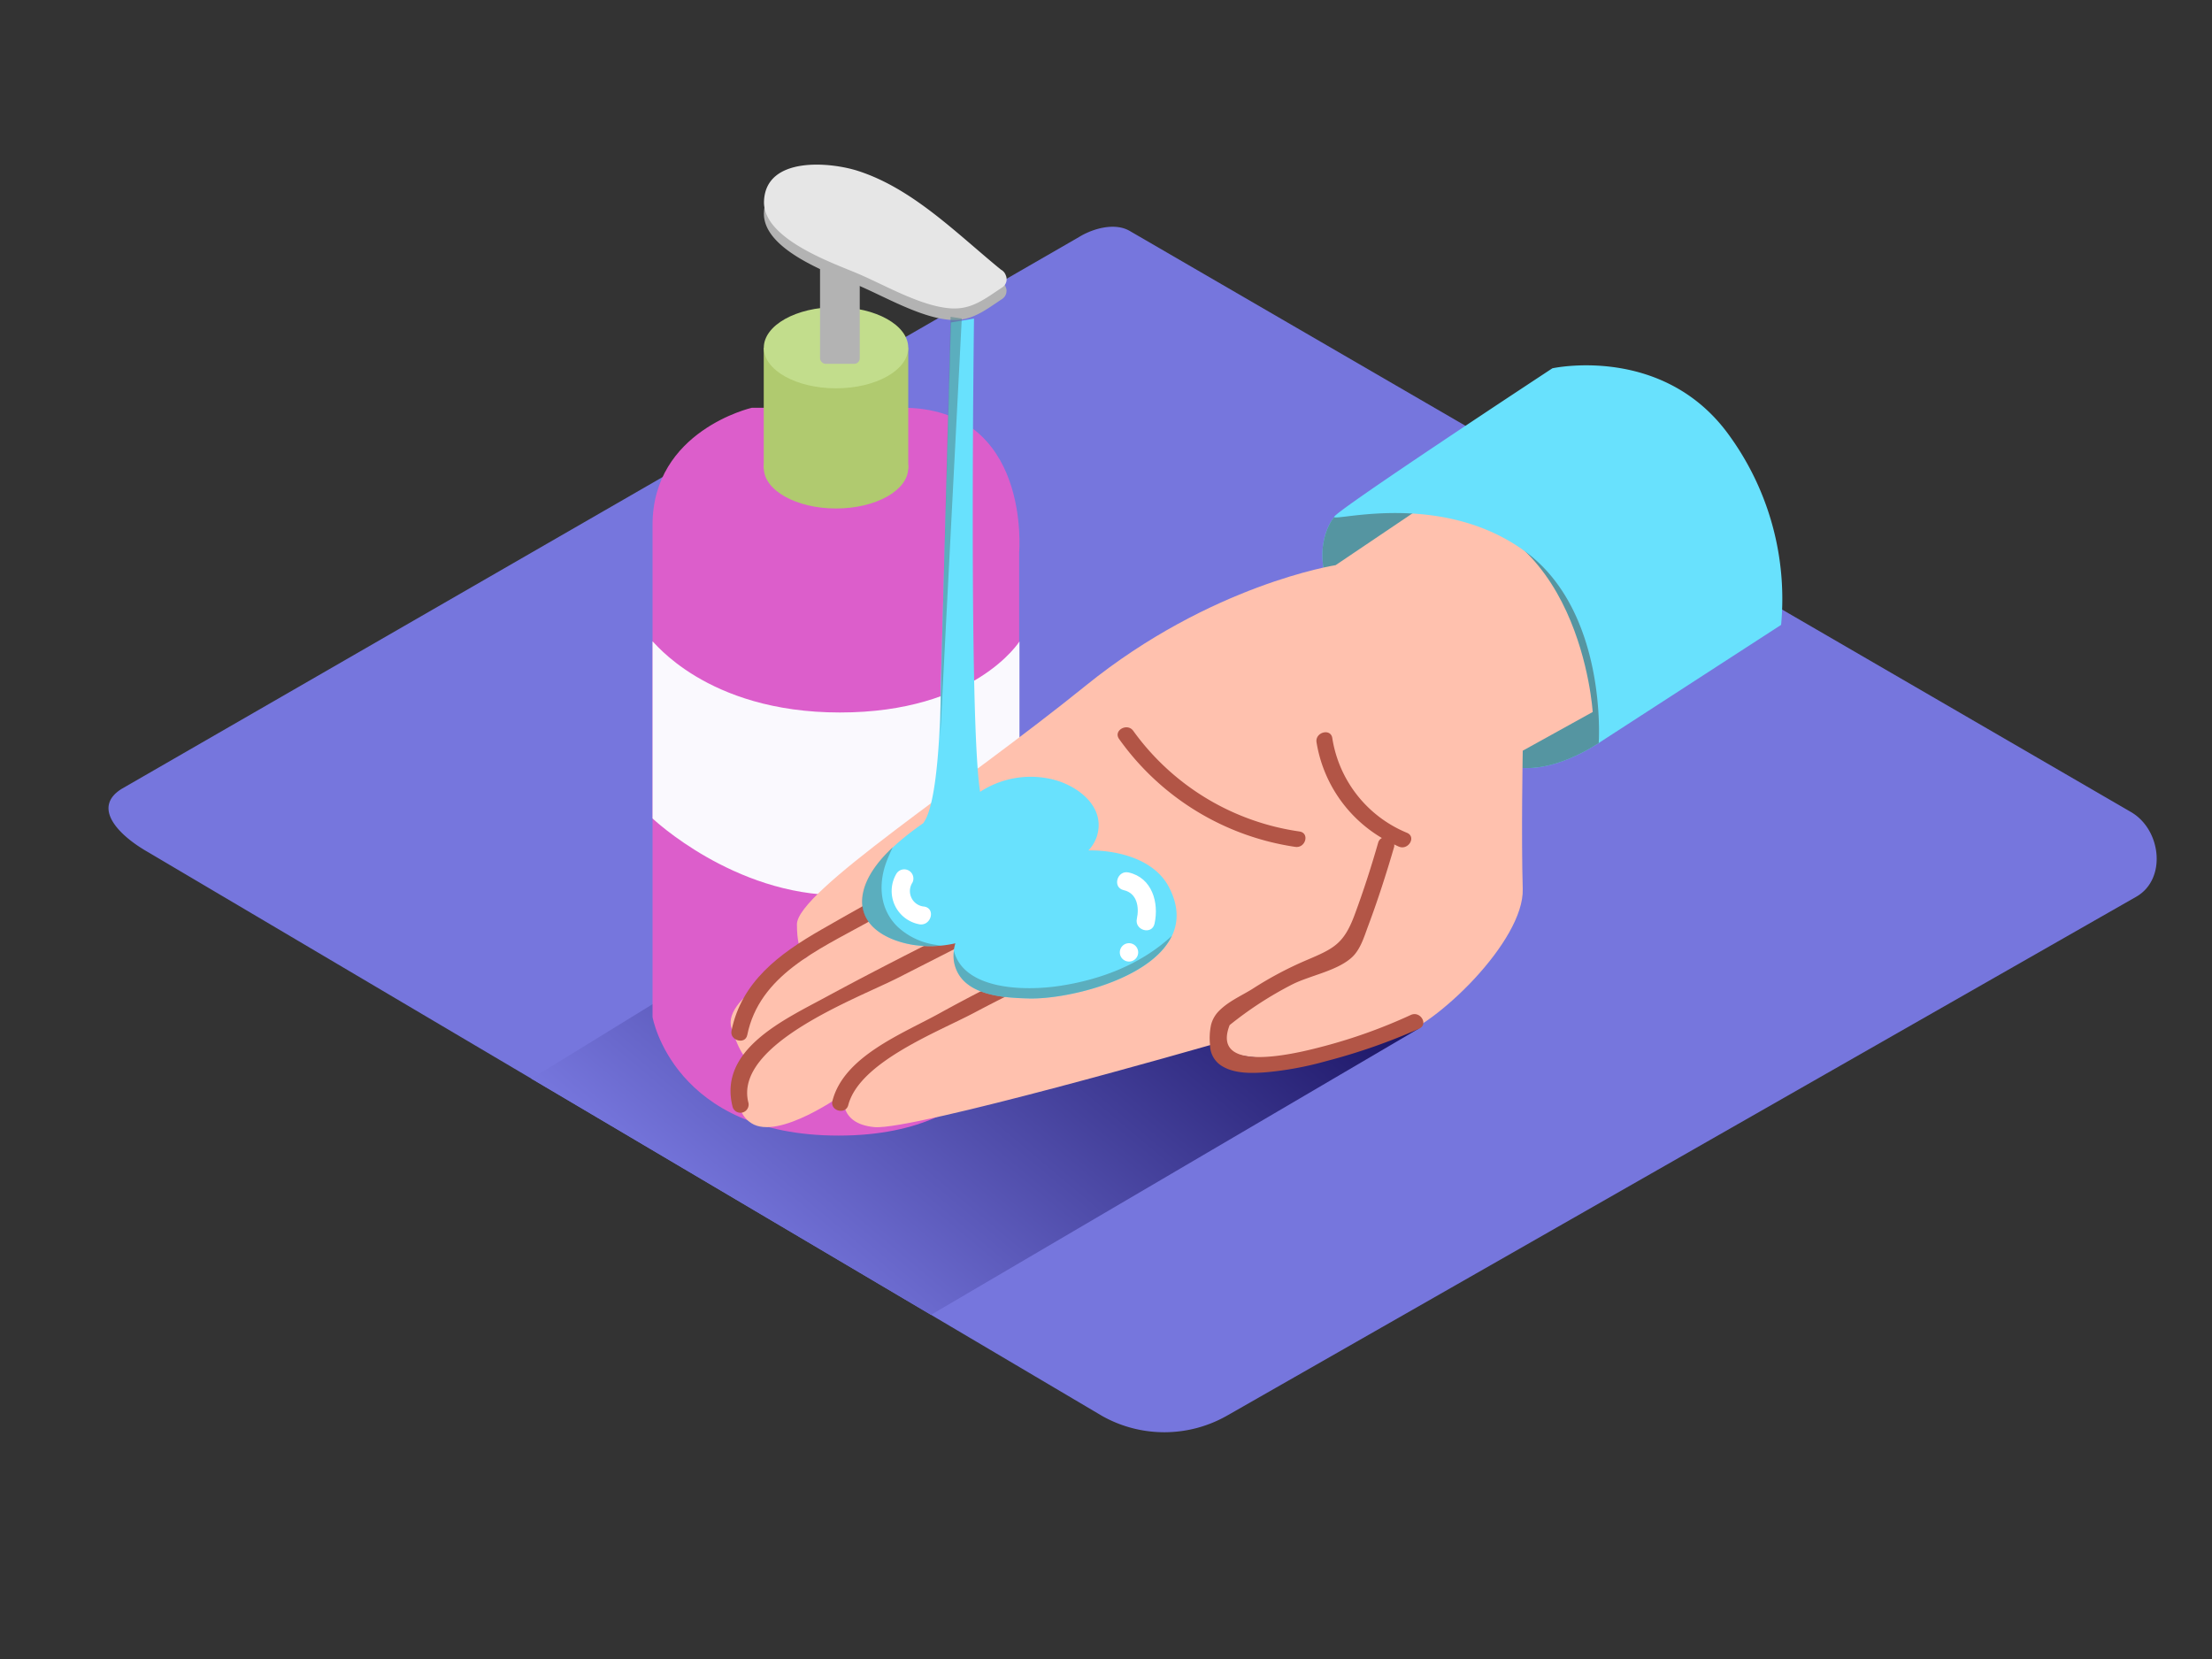 <svg id="Layer_2" data-name="Layer 2" xmlns="http://www.w3.org/2000/svg" xmlns:xlink="http://www.w3.org/1999/xlink" viewBox="0 0 400 300"><rect x="0" y="0" width="400" height="300" fill="#333333" stroke="none"/><defs><linearGradient id="linear-gradient" x1="211.71" y1="148.33" x2="141.02" y2="232.7" gradientUnits="userSpaceOnUse"><stop offset="0" stop-color="#1b1464"/><stop offset="1" stop-color="#7676dd"/></linearGradient></defs><title>PP</title><path d="M199.32,256.06,26.82,154.12C21.32,151,16.61,146,22,142.65L195.09,42.88c2.6-1.61,6.54-2.66,9.18-1.13L385.35,146.84c5.49,3.19,6.48,12.1,1,15.29L222.05,255.9A22.94,22.94,0,0,1,199.32,256.06Z" fill="#7676dd"/><polyline points="256.62 185.97 168.35 237.76 96.1 195.06 138.11 169.22" fill="url(#linear-gradient)"/><path d="M135.95,73.74S118,77.85,118,94.92v89s3.74,21.43,33.65,21.43S184.3,183.9,184.3,183.9v-84s2.24-26.17-21.18-26.17Z" fill="#dc5ecb"/><polyline points="138.11 62.88 138.11 84.74 164.24 84.74 164.24 62.88" fill="#b0ca6f"/><ellipse cx="151.18" cy="62.88" rx="13.06" ry="7.34" fill="#c2dd8c"/><ellipse cx="151.18" cy="84.61" rx="13.06" ry="7.34" fill="#b0ca6f"/><rect x="148.29" y="33.59" width="7.18" height="32.2" rx="0.99" ry="0.99" fill="#b3b3b3"/><path d="M181.87,51.91a1.31,1.31,0,0,0-.06-.16,1.88,1.88,0,0,0-.82-.86C173,44.41,165.08,36.25,155.15,33c-5-1.62-16.61-2.7-17,5.39-.36,6.93,12.66,11.32,17.18,13.27,4.92,2.12,11.29,5.84,16.6,6.19,3.81.25,6.19-1.75,9.3-3.79A1.76,1.76,0,0,0,181.87,51.91Z" fill="#b3b3b3"/><path d="M181.87,49.77a1.31,1.31,0,0,0-.06-.16,1.88,1.88,0,0,0-.82-.86c-7.94-6.48-15.9-14.64-25.83-17.84-5-1.62-16.61-2.7-17,5.39-.36,6.93,12.66,11.32,17.18,13.27,4.92,2.12,11.29,5.84,16.6,6.19,3.81.25,6.19-1.75,9.3-3.79A1.76,1.76,0,0,0,181.87,49.77Z" fill="#e6e6e6"/><path d="M118,116c0-.37,9.48,12.84,33.88,12.84S184.35,116,184.35,116v32.3s-13.21,13.58-32.47,13.58S118,148,118,148Z" fill="#faf9fe"/><path d="M241.26,93.5s-4.79,5.39,0,15.05,25.24,27.93,31.27,29.82,13.09-1.76,16.57-4-.21-34.49-13.34-40.86S241.26,93.5,241.26,93.5Z" fill="#68e1fd"/><path d="M241.26,93.5s-4.79,5.39,0,15.05,25.24,27.93,31.27,29.82,13.09-1.76,16.57-4-.21-34.49-13.34-40.86S241.26,93.5,241.26,93.5Z" fill="#51868e" opacity="0.83"/><path d="M218.79,189c2.2,0,5.94,6.05,33.46-1.41,7.35-2,23.39-17.45,23.11-26.84s0-25,0-25l12.65-7S285.82,92.57,256.65,92l-15.13,10.2s-22.56,3.49-45.13,21.74-52.28,37.31-52.28,43.21,1.93,5.9,1.93,5.9-15.68,7-13.76,12.88,3.3,5.9,3.3,5.9-4.68,8.05.28,11.27,16.79-5.37,16.79-5.37-1.38,5.47,5.5,6.09S218.79,189,218.79,189Z" fill="#ffc1ae"/><path d="M219,185.31a5.51,5.51,0,0,1,1.4-2.47c1.71-1.75,4-2.73,6.06-4a64.81,64.81,0,0,1,9.7-5.17c5-2.13,6.83-2.92,8.82-8.3,1.59-4.29,3-8.66,4.24-13a1.34,1.34,0,0,1,.67-.83,24.71,24.71,0,0,1-11.82-17.31c-.29-1.82,2.56-2.6,2.85-.77a22.25,22.25,0,0,0,13.51,17.14c1.74.74.23,3.23-1.49,2.49-.28-.12-.55-.26-.83-.39a1.37,1.37,0,0,1,0,.43c-1.4,4.79-2.92,9.54-4.67,14.22-.78,2.07-1.46,4.56-3.24,6-2.73,2.28-7.42,3.1-10.53,4.67a65.79,65.79,0,0,0-11.31,7.35c-3.72,9.53,14.11,4.58,17.15,3.79a95.72,95.72,0,0,0,15.62-5.63c1.71-.78,3.22,1.71,1.49,2.49a108.77,108.77,0,0,1-16.82,5.87,60.22,60.22,0,0,1-10.74,2c-2.6.21-5.71.3-8-1.06a4.46,4.46,0,0,1-2.24-3.82A11.66,11.66,0,0,1,219,185.31Z" fill="#b25546"/><path d="M150.53,199.08c2.08-8.1,12.7-12.15,19.43-15.88a302.35,302.35,0,0,1,32-15.26c1.75-.72,2.52,2.07.79,2.78-9.05,3.72-17.92,7.82-26.55,12.4-6.66,3.53-20.8,8.93-22.81,16.73C152.91,201.64,150.06,200.88,150.53,199.08Z" fill="#b25546"/><path d="M149.44,180.25c13.38-7.25,27.12-13.9,40.69-20.81,1.68-.86,3.18,1.63,1.49,2.49l-29.22,14.88c-7.28,3.71-29.87,12-27.05,22.65a1.48,1.48,0,0,1-2.85.77C129.76,189.82,141.79,184.4,149.44,180.25Z" fill="#b25546"/><path d="M148.5,168.12c11-6.34,22.3-12.35,33.45-18.52,1.66-.92,3.15,1.57,1.49,2.49l-26.66,14.76c-8.87,4.91-19.47,9.55-21.65,20.31-.37,1.82-3.22,1-2.85-.77C134.07,177.54,140.91,172.47,148.5,168.12Z" fill="#b25546"/><path d="M204.93,132.16A44.85,44.85,0,0,0,235,150.36c1.87.29,1.08,3.07-.79,2.78a47.62,47.62,0,0,1-31.85-19.52C201.28,132.09,203.84,130.65,204.93,132.16Z" fill="#b25546"/><path d="M289.1,134.36s1.65-23.76-13.37-34.69-34.2-5.39-34.47-6.18S280.72,66.6,280.72,66.6,301,62.12,312.89,79a50.33,50.33,0,0,1,9.19,34Z" fill="#68e1fd"/><path d="M211.37,160.4c-2.64-5.05-9.27-6.68-14.54-6.62a7,7,0,0,0,1.48-2.42c1.76-5.3-3.19-9.17-7.76-10.37a16.78,16.78,0,0,0-13.31,2.19c-2.08-12.69-1.11-85.57-1.11-85.57l-4.17.7-1.83,65.5s0,19.36-2.8,24.43c-.11.2-.24.41-.37.61-4.4,3.08-9.92,7.61-10.89,12.78-1.09,5.78,4.47,8.56,9.3,9.28a20.66,20.66,0,0,0,7.39-.33,7.23,7.23,0,0,0-.23,3.31c1.08,6.08,8.64,6.55,13.59,6.67C195.35,180.76,218.69,174.39,211.37,160.4Z" fill="#68e1fd"/><path d="M204.09,157.77c-2.08-.46-3,2.73-.88,3.2,2.41.54,2.83,3.07,2.37,5.17s2.74,3,3.2.88C209.61,163.22,208.34,158.72,204.09,157.77Z" fill="#fff"/><path d="M204.16,170.56a1.66,1.66,0,0,0,0,3.32A1.66,1.66,0,0,0,204.16,170.56Z" fill="#fff"/><path d="M167.15,163.94A2.81,2.81,0,0,1,165,159.6a1.66,1.66,0,0,0-2.86-1.67,6.12,6.12,0,0,0,4.1,9.21C168.36,167.5,169.25,164.31,167.15,163.94Z" fill="#fff"/><path d="M191.69,178.27c-6.5,1-17.36.72-19.19-6.31a6.56,6.56,0,0,0,0,1.92c1.08,6.08,8.64,6.55,13.59,6.67,7,.17,22.1-3.46,25.81-11.32C206.55,174.21,199.38,177.1,191.69,178.27Z" fill="#51868e" opacity="0.56"/><path d="M162.36,167.63c-3.33-3.19-3.59-7.83-2-11.95.32-.82.69-1.64,1.07-2.47-2.62,2.46-4.83,5.32-5.41,8.4-1.09,5.78,4.47,8.56,9.3,9.28a19,19,0,0,0,4.87.06A12.73,12.73,0,0,1,162.36,167.63Z" fill="#51868e" opacity="0.56"/><polygon points="173.92 57.6 170.01 133.32 170.34 116.71 171.9 57.29 173.92 57.6" fill="#51868e" opacity="0.56"/></svg>